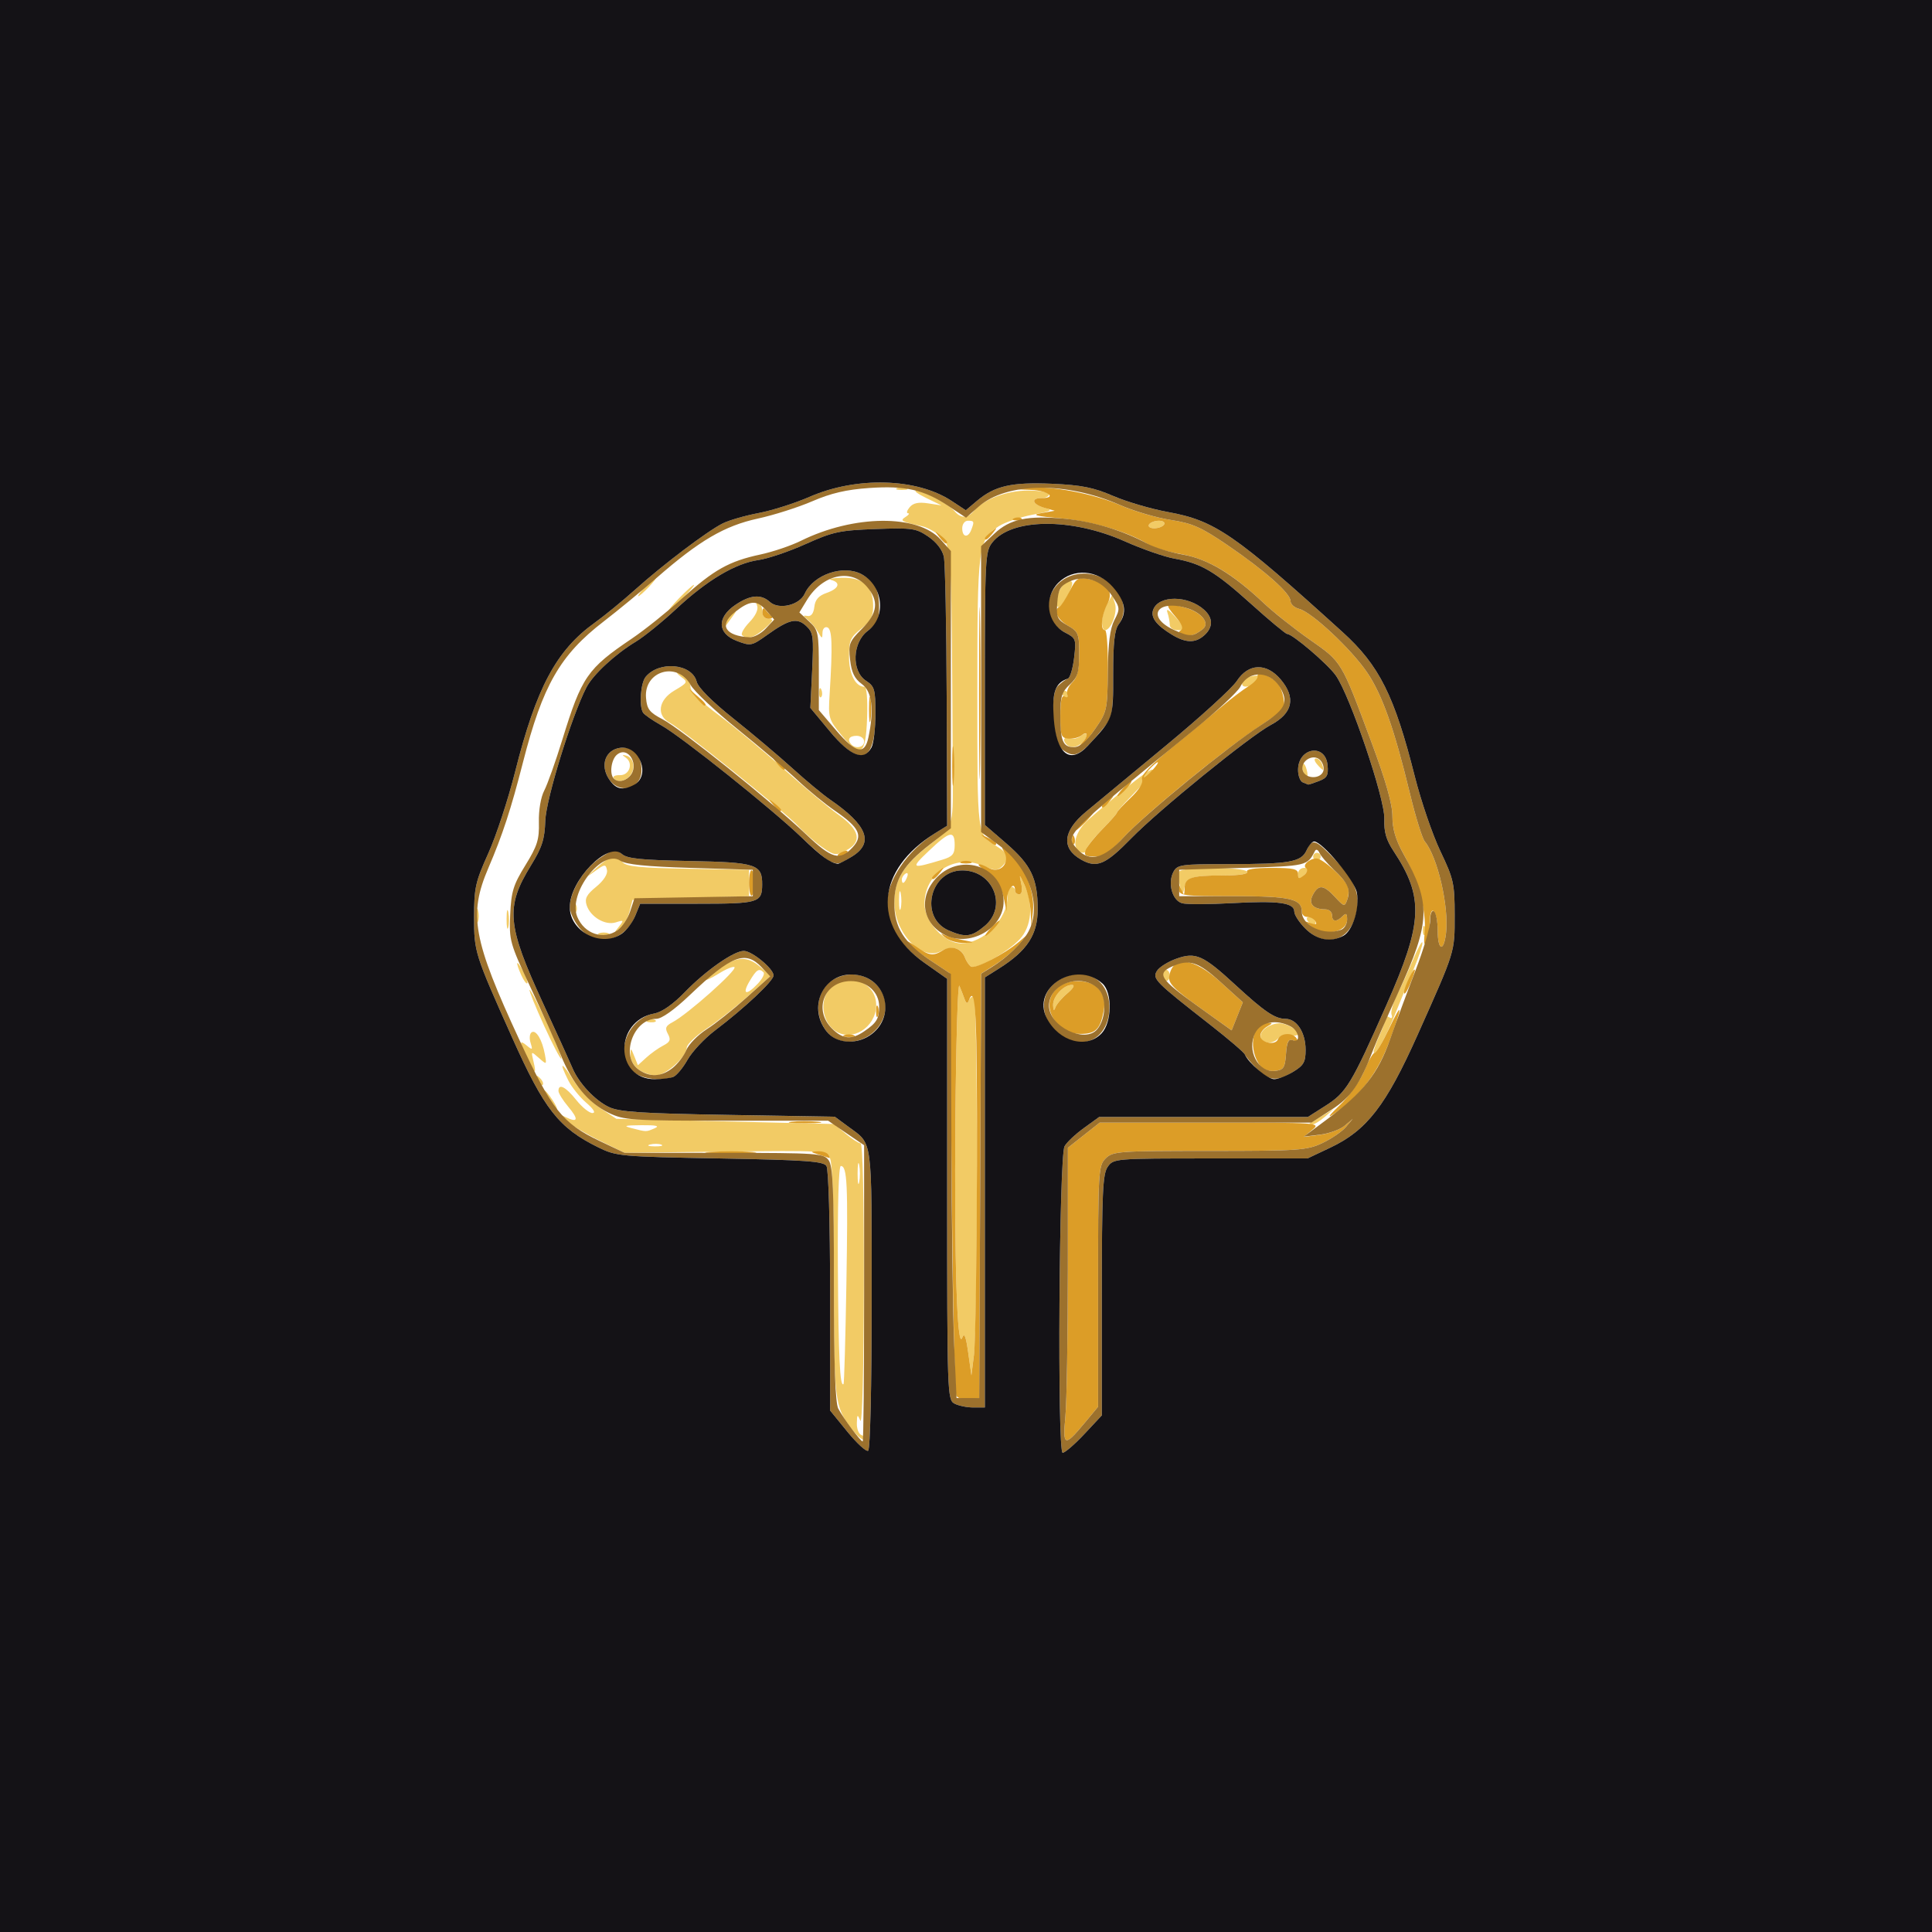 <?xml version="1.0" encoding="UTF-8" standalone="no"?>
<!-- Created with Inkscape (http://www.inkscape.org/) -->

<svg
   version="1.1"
   id="svg1"
   width="512"
   height="512"
   viewBox="0 0 512 512"
   xmlns="http://www.w3.org/2000/svg"
   xmlns:svg="http://www.w3.org/2000/svg">
  <defs
     id="defs1" />
  <g
     id="g1"
     transform="translate(-3.589,-9.588)">
    <g
       id="g2"
       transform="translate(3.589,9.588)">
      <path
         style="fill:#f2cb65"
         d="M 225.641,378.596 C 221.176,372.742 221,371.255 221,339.369 c 0,-19.755 -0.377,-31.205 -1.07,-32.5 -1.036,-1.935 -1.928,-1.99 -27.75,-1.684 L 165.5,305.5 159,302.32 c -3.575,-1.749 -7.625,-4.141 -9,-5.317 -2.427,-2.075 -2.432,-2.104 -0.164,-0.989 3.369,1.656 3.617,0.677 0.705,-2.783 -1.398,-1.661 -2.541,-3.517 -2.541,-4.126 0,-2.08 1.914,-1.107 4.707,2.394 1.536,1.925 3.468,3.488 4.293,3.473 0.943,-0.017 0.327,-1.038 -1.658,-2.75 -1.737,-1.498 -3.874,-4.163 -4.75,-5.923 -2.528,-5.082 -1.854,-5.104 1.354,-0.045 1.621,2.555 4.85,5.906 7.175,7.446 l 4.229,2.8 28.854,0.686 28.854,0.686 3.048,2.564 c 1.676,1.41 3.463,2.564 3.971,2.564 0.549,0 0.895,15.291 0.853,37.75 -0.041,22.003 -0.429,36.916 -0.93,35.75 -0.77,-1.792 -0.867,-1.722 -0.93,0.667 -0.039,1.467 0.492,2.868 1.18,3.113 0.688,0.246 0.975,0.745 0.639,1.111 -0.336,0.365 -1.798,-0.892 -3.249,-2.795 z M 224.302,340.3 C 224.752,313.799 224.525,309 222.824,309 c -0.571,0 -0.878,10.542 -0.778,26.75 0.147,23.915 0.539,31.999 1.504,31.034 0.17,-0.17 0.509,-12.088 0.753,-26.484 z m 3.403,-31.55 c -0.238,-1.238 -0.433,-0.225 -0.433,2.25 0,2.475 0.195,3.487 0.433,2.25 0.238,-1.238 0.238,-3.263 0,-4.5 z m -52.437,-5.406 c -0.677,-0.274 -2.027,-0.291 -3,-0.037 -0.973,0.254 -0.419,0.478 1.231,0.498 1.65,0.02 2.446,-0.187 1.769,-0.461 z M 173.5,299 c 1.425,-0.612 0.42,-0.846 -3.5,-0.811 -4.537,0.04 -4.975,0.182 -2.5,0.811 3.907,0.994 3.686,0.994 6,0 z m 83.09,59.5 c -0.611,-4.365 -1.043,-5.455 -1.584,-4 -1.374,3.692 -2.127,-20.4 -1.814,-58 0.17,-20.35 0.646,-36.212 1.058,-35.25 0.412,0.963 1.027,2.538 1.366,3.5 0.412,1.17 0.771,1.336 1.083,0.5 0.257,-0.688 0.879,-1.25 1.384,-1.25 1.061,0 1.091,86.52 0.033,95 l -0.686,5.5 z m 90.493,-60.803 c 0.229,-0.166 1.767,-1.093 3.417,-2.059 l 3,-1.757 -2.361,2.059 C 349.841,297.073 348.303,298 347.723,298 c -0.581,0 -0.868,-0.136 -0.639,-0.303 z M 146.278,292.75 c -1.499,-1.938 -2.442,-3.75 -1.952,-3.75 0.244,0 1.181,1.125 2.082,2.5 1.686,2.573 1.592,3.476 -0.13,1.25 z m -3.714,-6.457 c -0.543,-1.425 -0.428,-1.54 0.56,-0.56 0.683,0.678 0.991,1.485 0.683,1.793 -0.308,0.308 -0.867,-0.247 -1.243,-1.233 z m 26.658,-2.85 c -1.222,-0.856 -2.194,-2.544 -2.159,-3.75 0.061,-2.127 0.093,-2.12 1.024,0.209 l 0.961,2.402 2.226,-2.027 c 1.224,-1.115 3.244,-2.552 4.489,-3.194 1.839,-0.948 2.071,-1.526 1.237,-3.083 -0.833,-1.556 -0.6,-2.139 1.237,-3.105 3.984,-2.093 17.172,-13.82 16.404,-14.587 -0.295,-0.295 -2.135,0.452 -4.089,1.659 -4.71,2.911 -4.571,1.796 0.18,-1.431 4.625,-3.143 7.383,-3.201 10.839,-0.229 l 2.682,2.307 -5.877,5.251 c -3.232,2.888 -8.239,6.824 -11.127,8.746 -2.888,1.922 -5.25,4.181 -5.25,5.019 0,2.361 -5.573,7.37 -8.201,7.37 -1.295,0 -3.355,-0.701 -4.577,-1.557 z m 31.612,-22.767 c 1.201,-1.278 1.879,-2.628 1.508,-3 -1.182,-1.182 -1.868,-0.75 -3.683,2.324 -2.107,3.567 -0.894,3.944 2.176,0.676 z m -61.15,19.79 c -2.108,-4.421 -2.116,-5.069 -0.041,-3.346 1.457,1.209 1.566,1.119 0.959,-0.793 -0.377,-1.187 -0.239,-2.433 0.306,-2.77 1.17,-0.723 2.793,2.016 3.498,5.903 0.498,2.745 0.484,2.753 -1.602,0.905 -2.088,-1.85 -2.099,-1.843 -1.435,0.886 0.905,3.722 0.339,3.458 -1.684,-0.784 z m 4.5,-8.651 c -2.299,-5.034 -4.025,-9.308 -3.835,-9.499 0.19,-0.19 2.249,3.751 4.576,8.758 2.326,5.007 4.052,9.281 3.835,9.499 -0.217,0.217 -2.276,-3.724 -4.576,-8.758 z m 219.847,6.903 c -0.018,-0.43 0.713,-2.455 1.623,-4.5 0.91,-2.045 1.574,-4.089 1.475,-4.542 -0.099,-0.453 0.34,-0.503 0.975,-0.111 0.717,0.443 0.968,0.187 0.664,-0.676 -0.27,-0.764 0.419,-3.189 1.53,-5.389 1.112,-2.2 3.055,-6.475 4.319,-9.5 1.264,-3.025 2.317,-4.881 2.34,-4.125 0.023,0.756 -1.03,3.906 -2.341,7 -1.311,3.094 -3.594,8.623 -5.075,12.286 -2.528,6.256 -5.44,11.305 -5.511,9.557 z M 335.75,276.258 c -2.562,-0.592 -2.135,-3.126 0.75,-4.44 1.87,-0.852 3.13,-0.852 5,0 3.002,1.368 3.344,3.215 0.454,2.46 -1.159,-0.303 -2.567,0.098 -3.25,0.925 -0.662,0.803 -1.992,1.278 -2.954,1.055 z M 221.4,273.235 C 217.826,270.849 217.087,264.913 220,262 c 4.66,-4.66 12.421,-1.727 12.197,4.609 -0.204,5.748 -6.409,9.556 -10.797,6.626 z m -49.587,-2.918 c 0.722,-0.289 1.584,-0.253 1.917,0.079 0.332,0.332 -0.258,0.569 -1.312,0.525 -1.165,-0.048 -1.402,-0.285 -0.604,-0.604 z m 107.266,-3.912 c -0.087,-2.313 2.778,-5.408 5,-5.4 0.866,0.003 0.386,0.882 -1.229,2.25 -1.458,1.235 -2.885,2.92 -3.171,3.745 -0.351,1.012 -0.546,0.819 -0.6,-0.595 z m -140.917,-7.948 c -1.675,-3.677 -1.356,-4.462 0.456,-1.119 0.846,1.561 1.351,3.026 1.122,3.254 -0.229,0.229 -0.939,-0.732 -1.578,-2.135 z M 308,258.5 c 0,-0.825 0.45,-1.5 1,-1.5 0.55,0 1,0.675 1,1.5 0,0.825 -0.45,1.5 -1,1.5 -0.55,0 -1,-0.675 -1,-1.5 z m -50.677,-2.351 c -0.533,-0.357 -1.263,-1.447 -1.623,-2.422 -0.938,-2.541 -3.447,-3.2 -6.322,-1.662 -5.121,2.74 -12.381,-4.865 -12.374,-12.963 0.005,-5.741 2.282,-9.602 8.636,-14.643 7.099,-5.632 6.916,-5.15 6.854,-18.092 -0.295,-61.073 -0.304,-61.268 -2.907,-63.871 -1.328,-1.328 -3.69,-2.695 -5.25,-3.038 -5.551,-1.222 -5.954,-1.455 -4.308,-2.496 0.81,-0.512 1.079,-0.938 0.6,-0.946 -0.48,-0.008 -0.284,-0.725 0.436,-1.592 0.931,-1.121 2.337,-1.42 4.872,-1.033 l 3.564,0.543 -4,-1.941 c -2.2,-1.067 -3.42,-1.952 -2.71,-1.967 1.864,-0.038 8.619,3.556 10.149,5.401 1.661,2.001 3.461,2.001 5.121,0 2.575,-3.102 8.743,-5.427 14.399,-5.427 3.047,0 5.54,0.45 5.54,1 0,0.55 -0.9,1 -2,1 -2.931,0 -2.439,1.664 0.75,2.533 2.435,0.664 2.063,0.882 -3.25,1.905 -3.3,0.635 -7.299,2.014 -8.886,3.063 -5.41,3.576 -5.614,5.183 -5.614,44.276 0,38.375 -0.149,37.223 5.25,40.566 3.086,1.911 3.403,3.147 1.336,5.213 -1.218,1.218 -1.937,1.195 -5.202,-0.169 C 252.899,226.26 245,231.454 245,239.504 c 0,4.744 5.292,10.498 9.65,10.492 6.032,-0.008 12.35,-6.376 12.35,-12.447 0,-1.402 0.45,-2.55 1,-2.55 0.55,0 1,0.45 1,1 0,0.55 0.499,1 1.108,1 0.68,0 0.889,-1.063 0.541,-2.75 -0.567,-2.747 -0.566,-2.747 0.846,0.25 2.419,5.133 1.908,11.038 -1.246,14.399 -3.304,3.521 -11.573,8.158 -12.927,7.25 z m -18.615,-19.387 c -0.239,-1.244 -0.444,-0.462 -0.455,1.738 -0.011,2.2 0.185,3.218 0.435,2.262 0.25,-0.956 0.259,-2.756 0.02,-4 z m 1.674,-4.314 c 0.341,-0.89 0.174,-1.291 -0.393,-0.941 -0.544,0.336 -0.989,1.034 -0.989,1.552 0,1.438 0.717,1.121 1.382,-0.611 z m 9.368,-4.621 c 2.701,-0.817 3.25,-1.476 3.25,-3.905 0,-3.982 -1.313,-3.686 -6.808,1.535 -4.996,4.747 -4.781,4.89 3.558,2.37 z m 7.643,-87.409 C 258.251,138.183 258.183,138 256.5,138 c -0.833,0 -1.5,0.889 -1.5,2 0,2.384 1.536,2.653 2.393,0.418 z M 158.75,247.338 c 0.688,-0.277 1.812,-0.277 2.5,0 0.688,0.277 0.125,0.504 -1.25,0.504 -1.375,0 -1.938,-0.227 -1.25,-0.504 z m 218.329,-0.921 c 0.048,-1.165 0.285,-1.402 0.604,-0.604 0.289,0.722 0.253,1.584 -0.079,1.917 -0.332,0.332 -0.569,-0.258 -0.525,-1.312 z M 134.252,243.5 c 0.011,-2.2 0.216,-2.982 0.455,-1.738 0.239,1.244 0.23,3.044 -0.02,4 -0.25,0.956 -0.446,-0.062 -0.435,-2.262 z m 29.74,2.106 c 1.389,-1.763 1.333,-1.844 -0.799,-1.167 -2.8,0.889 -6.744,-1.449 -7.74,-4.587 -0.548,-1.728 -0.003,-2.77 2.533,-4.84 1.967,-1.605 3.092,-3.336 2.873,-4.42 -0.332,-1.648 -0.585,-1.618 -3.359,0.398 -2.398,1.742 -2.305,1.561 0.462,-0.905 3.872,-3.45 5.231,-3.761 7.018,-1.609 0.968,1.167 4.604,1.533 17.372,1.75 L 198.5,230.5 v 3.5 3.5 l -15.438,0.5 -15.438,0.5 -0.808,3.124 c -0.444,1.718 -1.597,3.743 -2.562,4.5 -1.62,1.271 -1.64,1.231 -0.262,-0.518 z M 126.195,242.5 c 0.02,-1.65 0.244,-2.204 0.498,-1.231 0.254,0.973 0.237,2.323 -0.037,3 C 126.382,244.946 126.175,244.15 126.195,242.5 Z M 346.5,244 c -0.34,-0.55 -0.168,-1 0.382,-1 0.55,0 1.278,0.45 1.618,1 0.34,0.55 0.168,1 -0.382,1 -0.55,0 -1.278,-0.45 -1.618,-1 z m -194.421,-3.583 c 0.048,-1.165 0.285,-1.402 0.604,-0.604 0.289,0.722 0.253,1.584 -0.079,1.917 -0.332,0.332 -0.569,-0.258 -0.525,-1.312 z m 160.595,-5.713 c -0.404,-1.538 -0.469,-3.225 -0.145,-3.75 0.786,-1.272 17.183,-1.23 17.972,0.046 0.39,0.631 -2.077,1.006 -6.691,1.015 -8.006,0.017 -9.374,0.494 -9.989,3.485 -0.345,1.678 -0.53,1.55 -1.146,-0.796 z M 344,231.5 c 0,-0.825 0.73,-1.5 1.622,-1.5 1.329,0 1.397,0.271 0.378,1.5 -0.685,0.825 -1.415,1.5 -1.622,1.5 C 344.17,233 344,232.325 344,231.5 Z m 4,-4.5 c 0,-0.55 0.45,-1 1,-1 0.55,0 1,0.45 1,1 0,0.55 -0.45,1 -1,1 -0.55,0 -1,-0.45 -1,-1 z m -130.097,-2.473 c -1.872,-1.301 -4.753,-3.832 -6.403,-5.623 -3.249,-3.528 -30.599,-25.538 -33.951,-27.322 -3.668,-1.952 -3.115,-6.051 1.156,-8.57 3.561,-2.101 3.651,-2.279 1.829,-3.611 C 179.48,178.63 179.064,178 179.609,178 c 1.579,0 3.391,2.241 3.391,4.193 0,1.068 2.968,3.988 7.34,7.221 4.037,2.986 11.8,9.415 17.25,14.288 5.45,4.873 12.047,10.385 14.66,12.248 5.68,4.052 6.311,7.191 1.903,9.47 -2.641,1.366 -3.092,1.301 -6.25,-0.894 z m 67.763,0.806 c -1.589,-1.589 -0.425,-5.164 2.583,-7.933 1.788,-1.646 6.85,-5.896 11.25,-9.445 8.144,-6.57 8.023,-4.818 -0.25,3.603 -1.788,1.819 -3.25,3.528 -3.25,3.796 0,0.268 -1.8,2.306 -4,4.528 -2.2,2.222 -4,4.508 -4,5.079 0,1.171 -1.324,1.382 -2.333,0.372 z M 162.609,206.176 c -0.28,-0.453 0.467,-0.791 1.66,-0.75 2.535,0.086 3.649,-3.181 1.58,-4.632 -1.084,-0.761 -1.055,-0.866 0.152,-0.537 1.959,0.534 2.488,3.45 0.96,5.291 -1.325,1.596 -3.554,1.918 -4.351,0.628 z m 182.736,-1.719 c -0.326,-0.849 -0.369,-1.767 -0.096,-2.04 0.273,-0.273 0.737,0.421 1.03,1.543 0.623,2.383 -0.069,2.751 -0.934,0.497 z M 349,202.5 c -0.718,-0.865 -0.815,-1.5 -0.229,-1.5 0.558,0 1.274,0.675 1.591,1.5 0.317,0.825 0.42,1.5 0.229,1.5 -0.19,0 -0.906,-0.675 -1.591,-1.5 z m -126.041,-7.722 c -3.359,-4.093 -3.493,-4.559 -3.102,-10.778 0.821,-13.028 0.674,-17.311 -0.608,-17.744 -0.694,-0.234 -1.264,0.394 -1.28,1.411 -0.028,1.685 -0.123,1.672 -1.177,-0.167 -0.631,-1.1 -1.855,-2.569 -2.72,-3.264 -1.337,-1.075 -1.348,-1.225 -0.073,-1 0.969,0.171 1.609,-0.681 1.809,-2.408 0.222,-1.923 1.134,-2.961 3.25,-3.698 3.29,-1.147 3.844,-2.747 1.191,-3.44 -0.963,-0.252 0.318,-0.51 2.845,-0.573 5.627,-0.142 8.305,2.277 8.305,7.502 0,2.77 -0.681,4.051 -3.2,6.023 -2.817,2.205 -3.2,3.086 -3.2,7.36 0,4.651 1.721,7.999 4.112,7.999 0.57,0 0.85,3.389 0.679,8.239 -0.351,9.963 -1.664,10.835 -6.831,4.539 z M 229,196.5 c 0,-0.833 -0.889,-1.5 -2,-1.5 -1.992,0 -2.601,1.066 -1.333,2.333 C 226.885,198.551 229,198.022 229,196.5 Z m 53.667,0.833 c -1.219,-1.219 -0.688,-2.279 0.846,-1.69 0.832,0.319 2.182,0.025 3,-0.654 1.769,-1.468 2.015,0.083 0.287,1.811 -1.328,1.328 -3.109,1.558 -4.133,0.533 z m -65.588,-13.917 c 0.048,-1.165 0.285,-1.402 0.604,-0.604 0.289,0.722 0.253,1.584 -0.079,1.917 -0.332,0.332 -0.569,-0.258 -0.525,-1.312 z M 281.5,184 c -0.34,-0.55 -0.141,-1 0.441,-1 0.582,0 1.059,0.45 1.059,1 0,0.55 -0.198,1 -0.441,1 -0.243,0 -0.719,-0.45 -1.059,-1 z m 47.745,-3.25 c 0.226,-0.688 1.48,-1.406 2.785,-1.596 2.073,-0.302 2.206,-0.143 1.049,1.25 -1.566,1.887 -4.427,2.145 -3.835,0.346 z M 196.653,168.319 c -0.374,-0.374 0.509,-1.923 1.963,-3.44 1.636,-1.707 2.408,-3.374 2.025,-4.371 -0.36,-0.937 -0.205,-1.356 0.37,-1.001 0.544,0.336 0.989,1.484 0.989,2.552 0,1.17 0.695,1.954 1.75,1.973 1.392,0.025 1.177,0.536 -1.056,2.5 -2.815,2.477 -4.773,3.056 -6.042,1.788 z M 292.035,164.75 c 0.019,-1.238 0.639,-3.34 1.378,-4.673 l 1.342,-2.423 0.727,2.292 c 0.733,2.311 -1.05,7.054 -2.652,7.054 -0.457,0 -0.815,-1.012 -0.796,-2.25 z M 310,165.582 c 0,-0.78 -0.279,-2.243 -0.621,-3.25 -0.403,-1.19 0.298,-0.814 2,1.074 C 314.525,166.893 314.543,167 312,167 c -1.1,0 -2,-0.638 -2,-1.418 z m -118,-0.293 c 0,-0.574 0.787,-1.662 1.75,-2.417 1.619,-1.27 1.64,-1.222 0.283,0.628 -0.807,1.1 -1.594,2.188 -1.75,2.417 C 192.127,166.146 192,165.863 192,165.289 Z M 180,158.5 c 1.866,-1.925 3.617,-3.5 3.892,-3.5 0.275,0 -1.027,1.575 -2.892,3.5 -1.866,1.925 -3.617,3.5 -3.892,3.5 -0.275,0 1.027,-1.575 2.892,-3.5 z m 100,0.934 C 280,157.044 281.91,154 283.409,154 c 1.063,0 1.004,0.713 -0.285,3.467 C 281.401,161.146 280,162.028 280,159.434 Z M 171,155.5 c 1.292,-1.375 2.574,-2.5 2.849,-2.5 0.275,0 -0.557,1.125 -1.849,2.5 -1.292,1.375 -2.574,2.5 -2.849,2.5 -0.275,0 0.557,-1.125 1.849,-2.5 z M 304.5,139 c 0.34,-0.55 1.518,-1 2.618,-1 1.1,0 1.722,0.45 1.382,1 -0.34,0.55 -1.518,1 -2.618,1 -1.1,0 -1.722,-0.45 -1.382,-1 z m -66.75,-9.662 c 0.688,-0.277 1.812,-0.277 2.5,0 0.688,0.277 0.125,0.504 -1.25,0.504 -1.375,0 -1.938,-0.227 -1.25,-0.504 z"
         id="path5" />
      <path
         style="fill:#dc9d27"
         d="m 282.336,375.386 c 0.358,-3.787 0.653,-21.36 0.657,-39.052 l 0.007,-32.166 4.219,-3.334 4.219,-3.334 h 29.328 c 28.929,0 29.297,0.026 27.031,1.895 l -2.297,1.895 4.328,-0.56 c 2.38,-0.308 5.305,-1.386 6.5,-2.395 L 358.5,296.5 l -1.846,2.185 c -1.015,1.202 -3.823,3.114 -6.239,4.25 C 346.335,304.853 344.204,305 320.511,305 c -24.178,0 -25.615,0.105 -27.511,2 -1.916,1.916 -2,3.333 -2,33.905 v 31.905 l -3.611,4.345 c -5.284,6.357 -5.804,6.175 -5.053,-1.77 z m -28.891,-5.475 c -0.409,-0.662 -0.966,-26.132 -1.236,-56.598 l -0.492,-55.394 -5.36,-3.558 c -2.948,-1.957 -5.665,-4.052 -6.039,-4.656 -0.373,-0.604 0.709,-0.11 2.406,1.098 3.521,2.507 4.564,2.659 7.157,1.039 2.242,-1.4 4.927,-0.531 5.819,1.885 0.36,0.975 1.09,2.065 1.623,2.422 1.084,0.727 8.841,-3.266 12.677,-6.525 l 2.5,-2.124 -2.5,2.87 c -1.375,1.578 -4.184,3.944 -6.242,5.257 l -3.742,2.388 -0.258,56.243 L 259.5,370.5 l -2.656,0.307 c -1.461,0.169 -2.991,-0.235 -3.4,-0.897 z M 258.901,308.75 c 0.089,-40.219 -0.331,-48.508 -2.201,-43.5 -0.312,0.836 -0.671,0.67 -1.083,-0.5 -0.339,-0.963 -0.954,-2.538 -1.366,-3.5 -0.412,-0.963 -0.889,14.9 -1.058,35.25 -0.313,37.6 0.44,61.692 1.814,58 0.541,-1.455 0.973,-0.365 1.584,4 l 0.84,6 0.686,-5.5 c 0.377,-3.025 0.731,-25.637 0.785,-50.25 z M 217,306 c -2.327,-0.745 -2.349,-0.808 -0.309,-0.9 1.205,-0.055 2.469,0.35 2.809,0.9 0.34,0.55 0.479,0.955 0.309,0.9 C 219.639,306.846 218.375,306.44 217,306 Z m -28.713,-0.74 c 3.183,-0.199 8.133,-0.197 11,0.004 2.867,0.201 0.263,0.364 -5.787,0.362 -6.05,-0.002 -8.396,-0.167 -5.213,-0.366 z m 21.441,-7.982 c 1.775,-0.221 4.925,-0.225 7,-0.008 2.075,0.216 0.622,0.397 -3.228,0.402 -3.85,0.004 -5.548,-0.173 -3.772,-0.394 z m 145.337,-4.407 c 2.51,-2.404 5.435,-6.508 6.5,-9.118 1.065,-2.61 2.292,-4.748 2.728,-4.75 0.436,-0.002 2.123,-2.816 3.749,-6.254 3.777,-7.983 3.773,-6.449 -0.01,3.676 -3.006,8.045 -7.731,14.152 -14.532,18.777 -1.951,1.327 -1.403,0.511 1.564,-2.331 z m -20.86,-10.125 c -3.535,-4.259 -2.525,-11.789 1.571,-11.716 1.616,0.029 1.615,0.094 -0.026,1.05 -0.963,0.561 -1.75,1.619 -1.75,2.353 0,1.903 3.993,2.749 4.668,0.989 0.659,-1.716 3.929,-1.884 4.937,-0.252 0.481,0.779 0.185,0.963 -0.886,0.552 -1.297,-0.498 -1.668,0.198 -1.914,3.58 -0.267,3.675 -0.627,4.235 -2.891,4.498 -1.422,0.165 -3.091,-0.309 -3.71,-1.054 z M 223.75,274.338 c 0.688,-0.277 1.812,-0.277 2.5,0 0.688,0.277 0.125,0.504 -1.25,0.504 -1.375,0 -1.938,-0.227 -1.25,-0.504 z m 56.705,-2.792 C 275.668,266.759 278.622,260 285.5,260 c 5.123,0 7.891,3.099 7.004,7.844 -0.924,4.945 -2.138,6.156 -6.172,6.156 -2.301,0 -4.228,-0.805 -5.878,-2.455 z m 2.395,-8.29 c 1.615,-1.368 2.095,-2.247 1.229,-2.25 -2.221,-0.008 -5.087,3.087 -5,5.4 0.053,1.414 0.248,1.607 0.6,0.595 0.286,-0.825 1.713,-2.51 3.171,-3.745 z m 35.101,3.763 c -6.89,-4.92 -8.385,-6.449 -8.097,-8.276 0.897,-5.693 6.367,-5.065 13.667,1.57 l 5.844,5.311 -1.482,3.715 -1.482,3.715 z M 232.158,268 c 0,-1.375 0.227,-1.938 0.504,-1.25 0.277,0.688 0.277,1.812 0,2.5 -0.277,0.688 -0.504,0.125 -0.504,-1.25 z m 139.917,-5 c -0.004,-1.441 2.817,-7.166 2.89,-5.865 0.019,0.349 -0.622,2.149 -1.425,4 -0.803,1.851 -1.463,2.69 -1.465,1.865 z m 5.478,-16 c 0.493,-5.532 -1.747,-13.787 -5.629,-20.735 -2.078,-3.719 -2.924,-6.599 -2.924,-9.946 0,-3.263 -1.722,-9.337 -5.604,-19.765 -8.002,-21.497 -7.727,-21.04 -16.301,-27.051 -4.177,-2.929 -9.693,-7.308 -12.257,-9.731 -8.315,-7.86 -14.786,-11.687 -21.862,-12.929 -3.562,-0.625 -7.42,-1.752 -8.572,-2.504 -4.976,-3.246 -14.781,-6.195 -23.104,-6.948 -6.963,-0.63 -8.069,-0.926 -5.3,-1.418 l 3.5,-0.622 -2.75,-0.784 C 273.559,133.657 273.075,132 276,132 c 4.279,0 1.73,-2.01 -2.75,-2.168 -4.471,-0.158 -4.525,-0.191 -0.922,-0.565 6.024,-0.625 17.569,1.555 24.672,4.658 3.575,1.562 9.54,3.302 13.256,3.869 5.697,0.868 8.048,1.909 15,6.644 9.951,6.777 16.744,12.797 16.744,14.841 0,0.828 1.032,1.765 2.293,2.081 3.3,0.828 13.752,10.599 17.993,16.821 3.993,5.857 7.238,15.029 11.355,32.097 1.489,6.173 3.266,11.898 3.949,12.723 3.388,4.094 6.44,17.298 5.62,24.319 -0.602,5.155 -2.211,4.602 -2.211,-0.76 0,-5.156 -1.963,-7.402 -2.07,-2.368 -0.039,1.82 -0.455,4.209 -0.924,5.309 -0.586,1.372 -0.728,0.587 -0.453,-2.5 z M 308.5,139 c 0.34,-0.55 -0.282,-1 -1.382,-1 -1.1,0 -2.278,0.45 -2.618,1 -0.34,0.55 0.282,1 1.382,1 1.1,0 2.278,-0.45 2.618,-1 z m -58.059,109.426 c -1.068,-0.866 -1.281,-1.229 -0.475,-0.807 0.806,0.422 3.056,1.078 5,1.459 3.515,0.689 3.518,0.693 0.475,0.807 -1.682,0.063 -3.932,-0.593 -5,-1.459 z M 262.5,246 c 0.995,-1.1 2.035,-2 2.31,-2 0.275,0 -0.314,0.9 -1.31,2 -0.995,1.1 -2.035,2 -2.31,2 -0.275,0 0.314,-0.9 1.31,-2 z m 84.941,-0.502 c -1.882,-1.457 -1.883,-1.482 -0.027,-0.83 1.323,0.465 1.691,0.311 1.191,-0.498 C 348.207,243.526 347.234,243 346.441,243 345.648,243 345,242.38 345,241.622 345,238.198 341.972,237.5 327.114,237.5 c -13.821,0 -14.588,-0.103 -14.836,-2 l -0.261,-2 0.921,2 c 0.899,1.951 0.923,1.948 0.992,-0.143 C 314.021,232.559 315.721,232 324.141,232 c 4.397,0 6.749,-0.37 6.359,-1 -0.39,-0.631 1.99,-1 6.441,-1 5.845,0 7.059,0.279 7.059,1.622 0,1.351 0.259,1.407 1.547,0.338 0.851,-0.706 1.126,-1.549 0.611,-1.872 -1.164,-0.731 0.802,-2.588 2.739,-2.588 1.645,0 7.552,5.335 8.305,7.5 0.287,0.825 0.205,2.388 -0.181,3.473 -0.667,1.872 -0.832,1.833 -3.226,-0.75 -3.038,-3.278 -4.355,-3.412 -5.862,-0.596 -1.256,2.346 0.019,3.829 3.318,3.858 0.963,0.008 1.75,0.69 1.75,1.515 0,1.808 1.167,1.933 2.8,0.3 0.933,-0.933 1.2,-0.735 1.2,0.893 0,3.439 -5.987,4.57 -9.559,1.805 z M 273.123,241.5 c -0.117,-2.2 -0.849,-5.35 -1.627,-7 -1.412,-2.997 -1.413,-2.997 -0.846,-0.25 0.348,1.687 0.139,2.75 -0.541,2.75 C 269.499,237 269,236.55 269,236 c 0,-2.695 -2.018,-0.565 -2.132,2.25 l -0.132,3.25 -0.618,-3 c -0.79,-3.833 -2.01,-5.705 -5.091,-7.81 -2.729,-1.865 -2.022,-2.292 1.062,-0.642 3.011,1.611 5.756,-1.44 3.961,-4.402 -0.954,-1.575 -0.474,-1.369 1.807,0.774 3.921,3.685 6.403,10.081 5.881,15.159 L 273.336,245.5 Z M 198.5,234 c 0,-2.095 0.338,-3.6 0.75,-3.345 0.412,0.255 0.75,1.76 0.75,3.345 0,1.585 -0.338,3.091 -0.75,3.345 -0.412,0.255 -0.75,-1.251 -0.75,-3.345 z m 48.5,-1.378 c 0,-0.208 0.787,-0.995 1.75,-1.75 1.586,-1.244 1.621,-1.208 0.378,0.378 C 247.821,232.916 247,233.445 247,232.622 Z m 7.75,-4.285 c 0.688,-0.277 1.812,-0.277 2.5,0 0.688,0.277 0.125,0.504 -1.25,0.504 -1.375,0 -1.938,-0.227 -1.25,-0.504 z M 222,226.607 c 0,-0.216 0.698,-0.661 1.552,-0.989 0.89,-0.341 1.291,-0.174 0.941,0.393 C 223.906,226.962 222,227.417 222,226.607 Z m 65.731,-1.347 c 0.367,-0.957 2.378,-3.468 4.469,-5.579 2.09,-2.111 3.801,-4.059 3.801,-4.327 0,-0.268 1.627,-2.022 3.616,-3.898 2.222,-2.096 3.394,-3.987 3.041,-4.907 -0.392,-1.021 2.198,-3.757 8.134,-8.598 4.79,-3.905 10.673,-8.754 13.074,-10.776 2.401,-2.021 5.551,-4.409 7,-5.305 1.449,-0.896 2.538,-2.088 2.419,-2.647 -0.33,-1.555 3.37,-0.262 5.276,1.844 1.478,1.634 2.361,6.527 1.315,7.291 -0.206,0.151 -3.3,2.235 -6.875,4.632 -9.607,6.441 -29.811,23.02 -35.207,28.89 -3.663,3.985 -5.374,5.121 -7.719,5.121 -2.451,0 -2.887,-0.324 -2.344,-1.74 z M 305.5,204 c 0.995,-1.1 1.585,-2 1.31,-2 -0.275,0 -1.314,0.9 -2.31,2 -0.995,1.1 -1.585,2 -1.31,2 0.275,0 1.314,-0.9 2.31,-2 z m -44.059,18.445 c -1.864,-1.493 -1.852,-1.512 0.309,-0.465 1.238,0.6 2.25,1.3 2.25,1.555 0,0.765 -0.519,0.544 -2.559,-1.09 z m 22.638,-0.028 c 0.048,-1.165 0.285,-1.402 0.604,-0.604 0.289,0.722 0.253,1.584 -0.079,1.917 -0.332,0.332 -0.569,-0.258 -0.525,-1.312 z M 259.453,183.5 c 3.1e-4,-20.35 0.134,-28.533 0.296,-18.185 0.163,10.348 0.162,26.998 -5.6e-4,37 -0.163,10.002 -0.296,1.535 -0.296,-18.815 z M 287,217.5 c 1.292,-1.375 2.574,-2.5 2.849,-2.5 0.275,0 -0.557,1.125 -1.849,2.5 -1.292,1.375 -2.574,2.5 -2.849,2.5 -0.275,0 0.557,-1.125 1.849,-2.5 z m -82.128,-4.25 c -1.244,-1.586 -1.208,-1.621 0.378,-0.378 0.963,0.755 1.75,1.542 1.75,1.75 0,0.823 -0.821,0.293 -2.128,-1.372 z M 292,213.622 c 0,-0.208 0.787,-0.995 1.75,-1.75 1.586,-1.244 1.621,-1.208 0.378,0.378 C 292.821,213.916 292,214.445 292,213.622 Z M 252.349,203 c 0,-4.675 0.172,-6.588 0.383,-4.25 0.211,2.337 0.211,6.162 0,8.5 -0.211,2.337 -0.383,0.425 -0.383,-4.25 z M 297.5,209 c 0.995,-1.1 2.035,-2 2.31,-2 0.275,0 -0.314,0.9 -1.31,2 -0.995,1.1 -2.035,2 -2.31,2 -0.275,0 0.314,-0.9 1.31,-2 z m -91.628,-6.75 c -1.244,-1.586 -1.208,-1.621 0.378,-0.378 0.963,0.755 1.75,1.542 1.75,1.75 0,0.823 -0.821,0.293 -2.128,-1.372 z M 286.8,196.8 c 1.619,-1.619 1.536,-3.324 -0.096,-1.969 -0.713,0.592 -2.288,1.001 -3.5,0.91 -2.002,-0.151 -2.204,-0.703 -2.204,-6.012 0,-4.09 0.339,-5.637 1.13,-5.148 0.673,0.416 0.951,0.162 0.688,-0.628 -0.243,-0.73 0.373,-2.142 1.37,-3.139 1.332,-1.332 1.811,-3.338 1.806,-7.562 -0.006,-5.337 -0.221,-5.872 -3,-7.453 -2.788,-1.586 -3.968,-4.197 -2.244,-4.963 0.412,-0.183 1.629,-2.059 2.703,-4.168 1.759,-3.454 2.249,-3.775 4.934,-3.238 5.101,1.02 6.82,3.271 5.076,6.644 -1.609,3.112 -1.947,6.928 -0.613,6.928 0.468,0 0.798,4.838 0.735,10.75 -0.112,10.458 -0.205,10.879 -3.421,15.5 -1.818,2.612 -3.589,4.75 -3.935,4.75 -0.346,0 -0.089,-0.54 0.571,-1.2 z M 230.3,188 c 0,-3.025 0.187,-4.263 0.417,-2.75 0.229,1.512 0.229,3.987 0,5.5 -0.229,1.512 -0.417,0.275 -0.417,-2.75 z m -45.895,-3.25 -1.905,-2.25 2.25,1.905 c 2.114,1.79 2.705,2.595 1.905,2.595 -0.19,0 -1.202,-1.012 -2.25,-2.25 z m 129.2,-16.527 c -1.253,-0.281 -1.5,-0.669 -0.73,-1.145 0.811,-0.501 0.411,-1.597 -1.315,-3.606 -3.078,-3.582 -2.799,-3.882 2.322,-2.503 4.445,1.197 6.933,4.159 4.847,5.771 -2.091,1.615 -3.159,1.924 -5.124,1.484 z M 202.015,162.25 c 0.009,-0.999 0.336,-1.321 0.762,-0.75 0.41,0.55 1.154,1.337 1.651,1.75 0.498,0.412 0.155,0.75 -0.762,0.75 -0.926,0 -1.66,-0.777 -1.651,-1.75 z m 46.857,-20 c -1.244,-1.586 -1.208,-1.621 0.378,-0.378 1.666,1.306 2.195,2.128 1.372,2.128 -0.208,0 -0.995,-0.787 -1.75,-1.75 z M 261,142.622 c 0,-0.208 0.787,-0.995 1.75,-1.75 1.586,-1.244 1.621,-1.208 0.378,0.378 C 261.821,142.916 261,143.445 261,142.622 Z m 7.812,-5.306 c 0.722,-0.289 1.584,-0.253 1.917,0.079 0.332,0.332 -0.258,0.569 -1.312,0.525 -1.165,-0.048 -1.402,-0.285 -0.604,-0.604 z"
         id="path4" />
      <path
         style="fill:#9c712d"
         d="M 224.569,379.425 220,373.817 219.985,342.158 c -0.009,-18.158 -0.419,-32.298 -0.962,-33.158 -0.79,-1.253 -5.445,-1.582 -28.235,-2 -26.396,-0.484 -27.45,-0.58 -32.245,-2.939 C 148.088,298.916 144.233,294.003 135.738,275 c -9.987,-22.34 -10.096,-22.688 -10.1,-32 -0.003,-7.689 0.356,-9.298 3.765,-16.858 2.073,-4.597 5.263,-14.288 7.088,-21.537 5.633,-22.366 10.91,-32.246 21.151,-39.601 2.576,-1.85 7.423,-5.821 10.771,-8.824 7.375,-6.615 18.983,-15.394 23.1,-17.469 1.657,-0.835 5.932,-2.071 9.5,-2.746 3.568,-0.675 9.637,-2.603 13.487,-4.286 12.522,-5.472 28.485,-5.011 37.721,1.089 l 3.721,2.457 3.004,-2.528 c 4.699,-3.954 9.199,-4.971 19.909,-4.497 7.724,0.341 10.94,0.984 16.145,3.228 3.575,1.541 10.1,3.457 14.5,4.257 12.481,2.271 17.649,5.823 46.286,31.813 9.763,8.86 13.737,16.808 19.173,38.339 1.646,6.518 4.69,15.408 6.766,19.756 3.501,7.332 3.774,8.558 3.774,16.905 0,10.002 0.238,9.233 -9.822,31.752 -8.364,18.723 -13.465,25.313 -23.132,29.886 l -6.046,2.86 -25.693,7.9e-4 c -25.417,7.8e-4 -25.71,0.025 -27.25,2.223 -1.33,1.899 -1.557,6.861 -1.557,34.043 v 31.82 l -4.637,4.957 c -2.55,2.726 -5.138,4.957 -5.75,4.958 -1.446,7.5e-4 -0.96,-78.484 0.503,-81.217 0.543,-1.016 2.832,-3.182 5.086,-4.815 L 291.3,296 h 27.654 27.654 l 4.539,-2.879 c 5.675,-3.599 6.91,-5.631 16.264,-26.763 9.699,-21.911 10.007,-28.532 1.898,-40.815 -1.971,-2.985 -2.572,-5.089 -2.449,-8.565 0.187,-5.288 -9.098,-32.694 -12.873,-37.996 C 351.806,175.918 342.515,168 341.102,168 c -0.395,0 -4.692,-3.578 -9.547,-7.951 -9.597,-8.644 -13.152,-10.743 -20.346,-12.015 -2.589,-0.458 -8.504,-2.52 -13.143,-4.582 -14.171,-6.299 -30.006,-6.155 -35.098,0.319 C 261.094,146.151 261,147.992 261,182.444 v 36.174 l 5.617,4.85 c 6.639,5.732 8.383,9.365 8.383,17.465 0,6.752 -2.76,10.997 -10.208,15.698 L 261,259.025 V 316.013 373 h -3.066 c -1.686,0 -3.936,-0.466 -5,-1.035 C 251.057,370.96 251,369.274 251,315.162 v -55.768 l -6.094,-4.298 c -6.392,-4.508 -9.841,-9.873 -9.884,-15.378 -0.049,-6.249 5.394,-14.317 12.728,-18.865 l 3.25,-2.016 -0.118,-34.168 c -0.065,-18.793 -0.404,-35.502 -0.753,-37.131 -0.394,-1.836 -1.964,-3.865 -4.132,-5.338 -3.243,-2.204 -4.257,-2.349 -13.997,-1.997 -9.475,0.342 -11.281,0.731 -18.5,3.981 -4.4,1.981 -10.027,3.886 -12.505,4.234 -6.072,0.852 -13.622,5.337 -21.752,12.923 -3.709,3.46 -8.543,7.379 -10.743,8.709 -5.493,3.32 -11.336,8.735 -13.094,12.134 -3.891,7.525 -10.703,29.602 -10.897,35.318 -0.167,4.934 -0.844,7.042 -3.813,11.869 -6.78,11.025 -6.37,15.721 3.187,36.454 3.721,8.072 7.239,15.814 7.818,17.204 1.657,3.977 5.965,8.587 9.667,10.343 2.781,1.32 8.47,1.696 31.63,2.091 l 28.239,0.482 3.631,2.677 c 6.473,4.773 6.131,2.235 6.131,45.511 0,23.472 -0.381,39.986 -0.931,40.326 -0.512,0.317 -2.987,-1.948 -5.5,-5.033 z m 4.43,-36.675 -0.002,-39.25 -4.769,-3.25 -4.769,-3.25 h -26.914 c -25.255,0 -27.18,-0.129 -31.231,-2.09 -5.448,-2.638 -9.571,-7.613 -12.721,-15.352 C 147.237,276.226 143.6,268.1 140.511,261.5 c -5.395,-11.526 -5.604,-12.28 -5.302,-19.094 0.272,-6.142 0.812,-7.9 4.025,-13.105 3.168,-5.133 3.691,-6.8 3.575,-11.406 -0.08,-3.186 0.503,-6.623 1.423,-8.395 0.857,-1.65 3.015,-7.725 4.796,-13.5 5.141,-16.669 6.601,-18.788 18.472,-26.804 3.3,-2.228 9.273,-7.005 13.274,-10.616 8.429,-7.607 12.431,-9.852 20.726,-11.629 3.3,-0.707 8.13,-2.339 10.733,-3.627 13.995,-6.922 30.989,-7.088 37.017,-0.362 l 2.75,3.069 -0.004,36.734 -0.004,36.734 -5.518,4.262 c -7.109,5.49 -9.466,9.378 -9.471,15.62 -0.005,6.383 2.587,10.488 9.533,15.098 l 5.464,3.627 0.122,42.197 c 0.067,23.208 0.405,48.497 0.75,56.197 l 0.628,14 h 3 3 l 0.258,-56.232 0.258,-56.232 2.742,-1.7 c 4.208,-2.609 8.271,-6.55 9.831,-9.536 3.574,-6.842 0.097,-16.953 -7.839,-22.798 L 260,220.504 v -37.884 -37.884 l 3.473,-3.276 c 4.173,-3.935 8.815,-4.917 18.827,-3.98 7.273,0.681 15.282,3.103 21.7,6.562 1.925,1.038 6.2,2.357 9.5,2.932 6.565,1.143 13.253,5.154 21.339,12.798 2.564,2.424 8.079,6.803 12.257,9.731 8.574,6.011 8.298,5.554 16.301,27.051 3.882,10.428 5.604,16.502 5.604,19.765 0,3.342 0.848,6.232 2.917,9.946 7.372,13.229 7.203,18.017 -1.293,36.614 -2.92,6.391 -5.906,13.196 -6.636,15.121 -3.516,9.271 -5.93,12.754 -11.166,16.112 L 347.54,297.5 h -28.052 -28.052 l -4.218,3.334 -4.218,3.334 -0.007,32.166 c -0.004,17.691 -0.3,35.265 -0.657,39.052 -0.75,7.945 -0.23,8.127 5.053,1.77 L 291,372.811 v -31.905 c 0,-30.572 0.084,-31.989 2,-33.905 1.895,-1.895 3.333,-2 27.511,-2 23.693,0 25.824,-0.147 29.904,-2.065 2.416,-1.136 5.224,-3.048 6.239,-4.25 L 358.5,296.5 l -2.172,1.835 c -1.195,1.009 -4.12,2.073 -6.5,2.364 l -4.328,0.529 6,-4.459 c 9.724,-7.226 13.721,-12.269 16.857,-21.269 1.533,-4.4 4.555,-12.579 6.715,-18.175 2.16,-5.596 3.928,-11.585 3.928,-13.309 0,-1.835 0.415,-2.878 1,-2.516 0.55,0.34 1,2.616 1,5.059 0,5.362 1.609,5.916 2.211,0.76 0.82,-7.022 -2.232,-20.226 -5.62,-24.319 -0.683,-0.825 -2.46,-6.55 -3.949,-12.723 -4.117,-17.068 -7.362,-26.239 -11.355,-32.097 -4.242,-6.223 -14.693,-15.993 -17.993,-16.821 C 343.032,161.042 342,160.106 342,159.277 c 0,-2.043 -6.793,-8.064 -16.744,-14.841 -6.952,-4.734 -9.303,-5.776 -15,-6.644 -3.716,-0.566 -9.777,-2.354 -13.469,-3.973 -14.231,-6.24 -30.042,-6.048 -37.447,0.454 l -3.328,2.922 -4.697,-3.111 c -6.534,-4.328 -11.375,-5.423 -21.031,-4.755 -5.951,0.411 -10.086,1.377 -15,3.501 -3.731,1.614 -10.238,3.685 -14.459,4.602 -8.816,1.917 -15.461,5.807 -26.756,15.662 -4.037,3.522 -10.368,8.735 -14.068,11.584 -11.582,8.917 -16.184,16.942 -21.4,37.32 -3.197,12.487 -5.406,19.237 -9.165,28 -5.32,12.404 -4.138,18.944 8.266,45.706 8.545,18.437 11.397,22.022 21.229,26.681 L 165.5,305.5 l 26.344,0.018 c 24.826,0.017 26.425,0.129 27.75,1.941 1.136,1.554 1.406,7.849 1.406,32.798 0,21.433 0.353,31.543 1.156,33.059 1.358,2.566 5.911,8.684 6.463,8.684 0.21,0 0.38,-17.663 0.379,-39.25 z m 21.112,-95.146 c -5.9,-3.27 -6.683,-10.232 -1.71,-15.204 6.577,-6.577 17.483,-2.573 17.568,6.45 0.069,7.307 -9.219,12.434 -15.858,8.754 z m 10.864,-2.236 c 6.097,-5.131 2.228,-14.701 -5.944,-14.701 -8.621,0 -11.485,12.487 -3.646,15.899 4.492,1.955 6.079,1.757 9.59,-1.197 z m -93.091,38.739 c -5.278,-4.274 -1.779,-14.153 5.495,-15.518 2.068,-0.388 4.972,-2.421 8.165,-5.718 C 187.06,257.177 194.477,252 197.119,252 c 2.157,0 7.881,4.719 7.881,6.496 0,1.445 -7.622,8.609 -15.547,14.614 -2.776,2.103 -6.041,5.592 -7.255,7.752 -1.214,2.16 -2.917,4.2 -3.784,4.533 -3.116,1.196 -8.236,0.57 -10.53,-1.288 z m 10.346,-1.073 c 1.375,-1.081 3.02,-3.223 3.656,-4.758 0.636,-1.536 3.06,-4.012 5.385,-5.502 2.326,-1.49 7.066,-5.257 10.533,-8.37 l 6.304,-5.66 -2.228,-2.372 c -4.336,-4.615 -8.005,-3.209 -19.032,7.293 C 178.66,267.652 175.348,270 173.912,270 c -6.094,0 -9.587,10.013 -4.689,13.443 2.993,2.096 5.996,1.96 9.007,-0.409 z m 154.857,0.206 c -1.518,-1.518 -2.946,-3.219 -3.173,-3.78 -0.227,-0.561 -4.427,-4.157 -9.333,-7.99 -14.498,-11.329 -15.245,-12.084 -13.987,-14.163 0.601,-0.994 2.938,-2.459 5.193,-3.257 5.107,-1.806 7.02,-0.949 15.669,7.018 7.66,7.056 10.435,8.932 13.211,8.932 2.992,0 5.334,3.616 5.334,8.237 0,3.205 -0.503,4.099 -3.25,5.774 -4.37,2.664 -6.39,2.503 -9.663,-0.771 z m 7.718,-3.938 c 0.231,-3.176 0.657,-4.063 1.75,-3.643 2.207,0.847 1.767,-2.417 -0.489,-3.624 -3.766,-2.015 -7.898,-1.263 -9.42,1.715 -2.338,4.576 0.803,10.57 5.268,10.051 2.264,-0.263 2.624,-0.823 2.891,-4.498 z m -17.285,-18.991 c -6.046,-5.494 -8.383,-6.242 -12.973,-4.151 -4.067,1.853 -3.11,3.338 6.652,10.321 l 9.199,6.58 1.484,-3.72 1.484,-3.72 z m -104.448,13.054 c -3.705,-4.71 -2.652,-11.497 2.17,-13.991 7.575,-3.917 15.9,3.039 12.747,10.65 -2.585,6.241 -11.13,8.154 -14.917,3.34 z m 9.955,-0.057 c 3.309,-2.264 3.939,-3.309 3.957,-6.558 0.021,-3.835 -3.211,-6.75 -7.485,-6.75 -7.004,0 -10.04,7.551 -5.045,12.545 2.885,2.885 5.174,3.088 8.573,0.763 z m 52.189,1.131 c -6.126,-4.291 -6.095,-11.9 0.063,-15.084 6.51,-3.367 12.721,0.349 12.721,7.611 0,7.891 -6.642,11.774 -12.783,7.473 z m 9.571,-1.689 c 2.34,-2.832 2.502,-8.46 0.306,-10.656 C 286.668,257.668 278,260.616 278,266.545 c 0,5.469 9.562,10.108 12.788,6.205 z M 153.589,245.923 C 152.165,244.231 151,241.738 151,240.383 c 0,-4.074 3.788,-10.215 8.034,-13.025 3.658,-2.421 4.141,-2.511 5.73,-1.073 1.394,1.261 4.955,1.634 18.069,1.892 17.595,0.347 19.192,0.869 19.152,6.263 -0.036,4.787 -0.957,5.059 -17.128,5.059 h -15.203 l -1.298,3.173 c -2.813,6.876 -10.324,8.529 -14.766,3.25 z m 10.112,0.574 c 1.18,-0.827 2.662,-3.065 3.292,-4.975 l 1.146,-3.472 15.681,-0.275 L 199.5,237.5 V 234 230.5 L 183,230 c -11.829,-0.358 -17.1,-0.899 -18.621,-1.91 -4.835,-3.214 -13.954,8.693 -11.393,14.876 1.887,4.557 6.895,6.207 10.715,3.531 z m 182.222,-0.42 C 344.315,244.469 343,242.453 343,241.596 c 0,-2.368 -4.192,-2.946 -16.393,-2.259 -6.109,0.344 -12.094,0.363 -13.3,0.043 -2.635,-0.701 -3.937,-5.333 -2.339,-8.321 1.028,-1.92 1.999,-2.059 14.442,-2.059 16.317,0 19.425,-0.543 20.837,-3.642 1.511,-3.316 2.349,-3.024 7.841,2.734 5.444,5.708 6.761,9.808 4.931,15.351 -2.069,6.269 -8.223,7.507 -13.096,2.634 z m 9.495,0.316 c 0.87,-0.334 1.582,-1.549 1.582,-2.7 0,-1.628 -0.267,-1.826 -1.2,-0.893 -1.633,1.633 -2.8,1.508 -2.8,-0.3 0,-0.825 -0.787,-1.507 -1.75,-1.515 -3.299,-0.029 -4.574,-1.511 -3.318,-3.858 1.507,-2.816 2.824,-2.683 5.862,0.596 2.394,2.583 2.559,2.622 3.226,0.75 0.967,-2.715 0.192,-4.471 -3.52,-7.973 -1.749,-1.65 -3.477,-3.675 -3.84,-4.5 -0.366,-0.831 -0.89,-1.054 -1.176,-0.5 -2.056,3.982 -2.093,3.991 -19.195,4.5 L 312.5,230.5 v 3.5 3.5 h 14.594 c 14.878,0 17.906,0.697 17.906,4.122 0,3.711 6.009,6.463 10.418,4.771 z M 220,228.305 c -0.825,-0.296 -4.2,-3.135 -7.5,-6.31 -7.874,-7.576 -31.846,-26.74 -37.241,-29.772 -2.332,-1.311 -4.515,-2.827 -4.85,-3.369 -1.092,-1.767 -0.642,-7.868 0.699,-9.485 3.609,-4.349 12.314,-3.516 13.521,1.293 0.391,1.558 4.081,5.258 9.75,9.777 5.016,3.999 12.045,9.925 15.62,13.17 3.575,3.245 8.075,6.983 10,8.306 9.908,6.812 11.685,11.477 5.75,15.096 -3.468,2.114 -3.463,2.113 -5.75,1.294 z m 5.911,-3.71 c 2.903,-3.09 1.845,-5.296 -4.676,-9.759 -2.604,-1.782 -7.042,-5.412 -9.862,-8.067 -2.82,-2.655 -9.986,-8.751 -15.924,-13.548 C 189.51,188.424 183.909,183.15 183.002,181.5 c -3.476,-6.321 -12.404,-3.718 -11.8,3.441 0.254,3.011 0.916,3.865 4.414,5.691 4.764,2.487 29.008,21.931 38.048,30.515 6.788,6.446 8.878,7.034 12.248,3.447 z m 60.589,3.211 c -5.306,-3.009 -4.856,-7.556 1.25,-12.645 2.612,-2.177 12.175,-10.094 21.25,-17.592 9.075,-7.498 17.519,-15.194 18.765,-17.101 3.084,-4.722 7.867,-4.883 11.647,-0.391 4.075,4.843 3.187,8.927 -2.614,12.032 -5.612,3.003 -29.675,22.546 -36.985,30.037 -6.869,7.039 -9.16,8.013 -13.312,5.659 z m 11.293,-5.933 c 5.436,-5.923 27.868,-24.248 36.326,-29.676 6.237,-4.003 7.276,-5.77 5.495,-9.342 -2.529,-5.072 -8.587,-5.548 -10.925,-0.858 -0.661,1.327 -6.2,6.483 -12.308,11.458 -34.85,28.386 -34.275,27.796 -30.816,31.617 3.16,3.492 7.011,2.485 12.228,-3.2 z M 161.357,206.423 c -2.418,-3.691 -0.869,-7.802 3.112,-8.258 3.456,-0.396 5.531,1.852 5.531,5.992 0,4.968 -5.865,6.506 -8.643,2.267 z M 166.8,205.8 c 2.848,-2.848 -0.264,-8.319 -3.3,-5.8 -1.53,1.27 -2.038,5.129 -0.833,6.333 1.024,1.024 2.806,0.794 4.133,-0.533 z m 178.45,1.538 c -0.688,-0.277 -1.25,-1.762 -1.25,-3.299 0,-5.943 7.249,-7.139 7.813,-1.288 0.263,2.728 -0.109,3.411 -2.315,4.25 -1.446,0.55 -2.712,0.964 -2.813,0.92 -0.102,-0.043 -0.747,-0.306 -1.435,-0.583 z m 5.418,-2.915 c 0.333,-0.868 -0.039,-2.222 -0.827,-3.01 -1.901,-1.901 -5.498,0.433 -4.535,2.943 0.804,2.096 4.565,2.143 5.362,0.067 z m -130.756,-10.623 -5.16,-6.201 0.477,-9.897 c 0.435,-9.028 0.297,-10.065 -1.571,-11.805 -2.451,-2.284 -4.497,-1.813 -10.377,2.386 -4.083,2.916 -4.341,2.967 -8,1.574 -5.201,-1.979 -5.37,-6.205 -0.383,-9.566 3.947,-2.66 6.768,-2.902 9.11,-0.782 2.398,2.17 7.855,0.887 9.25,-2.174 2.305,-5.058 10.186,-7.764 15.058,-5.17 3.435,1.829 4.618,4.006 4.652,8.557 0.027,3.548 -0.446,4.573 -2.968,6.438 -4.127,3.051 -4.415,10.685 -0.5,13.25 2.275,1.491 2.5,2.272 2.5,8.681 0,13.071 -3.874,14.58 -12.088,4.71 z m 10.212,1.689 c 1.585,-7.405 0.999,-12.231 -1.726,-14.216 -1.942,-1.414 -2.732,-3.047 -3.114,-6.437 -0.472,-4.189 -0.231,-4.822 3.102,-8.155 4.232,-4.232 4.608,-7.412 1.329,-11.224 -4.239,-4.928 -11.749,-3.219 -15.908,3.62 l -1.962,3.226 2.577,2.39 C 216.879,166.968 217,167.578 217,177.631 v 10.55 l 4.658,5.452 c 5.121,5.994 7.47,6.508 8.466,1.854 z m -27.218,-28.888 2.255,-2.4 -2.161,-2.485 c -2.428,-2.792 -4.285,-2.657 -8.383,0.611 -4.154,3.312 -2.408,6.203 3.959,6.559 1.142,0.064 3.09,-0.964 4.33,-2.284 z m 78.664,32.075 c -2.602,-1.903 -3.51,-14.592 -1.209,-16.894 0.882,-0.882 2.069,-1.758 2.639,-1.948 0.57,-0.19 1.311,-2.664 1.646,-5.497 0.588,-4.965 0.502,-5.208 -2.391,-6.704 C 274.157,163.444 277.887,152 287.351,152 c 7.494,0 13.068,8.218 9.117,13.441 -1.088,1.439 -1.468,4.844 -1.468,13.165 0,10.169 -0.212,11.479 -2.25,13.938 -6.548,7.899 -7.813,8.593 -11.18,6.131 z m 8.594,-5.425 c 3.204,-4.604 3.309,-5.074 3.42,-15.258 0.082,-7.554 0.57,-11.39 1.736,-13.645 1.546,-2.99 1.518,-3.292 -0.617,-6.46 -2.804,-4.161 -7.328,-5.653 -11.336,-3.741 -2.396,1.143 -2.918,2.069 -3.176,5.624 -0.278,3.841 -0.011,4.425 2.744,5.993 2.85,1.622 3.052,2.12 3.058,7.535 0.005,4.904 -0.379,6.155 -2.494,8.115 -2.088,1.935 -2.5,3.231 -2.5,7.87 0,7.083 0.663,8.717 3.536,8.717 1.64,0 3.294,-1.396 5.628,-4.75 z M 310.5,168.158 c -4.122,-2.52 -5.654,-4.594 -4.881,-6.608 1.482,-3.862 9.216,-3.819 13.519,0.075 2.361,2.136 2.373,4.603 0.034,6.72 -2.369,2.144 -4.95,2.089 -8.671,-0.187 z m 8.229,-1.419 c 2.05,-1.583 -0.371,-4.566 -4.639,-5.715 -7.856,-2.115 -10.183,2.689 -2.884,5.956 4.067,1.821 4.888,1.794 7.523,-0.241 z"
         id="path3" />
      <path
         style="fill:#141216"
         d="M 0,256 V 0 H 256 512 V 256 512 H 256 0 Z m 231,88.132 c 0,-43.276 0.342,-40.738 -6.131,-45.511 l -3.631,-2.677 -28.239,-0.482 c -23.16,-0.395 -28.849,-0.772 -31.63,-2.091 -3.701,-1.756 -8.01,-6.366 -9.667,-10.343 -0.579,-1.39 -4.097,-9.132 -7.818,-17.204 -9.556,-20.733 -9.967,-25.429 -3.187,-36.454 2.968,-4.827 3.645,-6.935 3.813,-11.869 0.194,-5.715 7.006,-27.793 10.897,-35.318 1.758,-3.4 7.601,-8.814 13.094,-12.134 2.2,-1.33 7.034,-5.249 10.743,-8.709 8.131,-7.585 15.68,-12.07 21.752,-12.923 2.478,-0.348 8.105,-2.253 12.505,-4.234 7.219,-3.25 9.025,-3.638 18.5,-3.981 9.739,-0.352 10.753,-0.207 13.997,1.997 2.168,1.473 3.738,3.502 4.132,5.338 0.349,1.629 0.688,18.338 0.753,37.131 L 251,218.837 l -3.25,2.016 c -15.514,9.622 -16.745,24.44 -2.844,34.244 l 6.094,4.298 v 55.768 c 0,54.113 0.057,55.799 1.934,56.803 1.064,0.569 3.314,1.035 5,1.035 H 261 v -56.987 -56.987 l 3.792,-2.394 C 272.24,251.93 275,247.685 275,240.933 c 0,-8.1 -1.744,-11.733 -8.383,-17.465 L 261,218.619 v -36.174 c 0,-34.452 0.094,-36.293 1.966,-38.674 5.092,-6.474 20.928,-6.618 35.098,-0.319 4.639,2.062 10.554,4.124 13.143,4.582 7.194,1.272 10.749,3.372 20.346,12.015 4.856,4.373 9.152,7.951 9.547,7.951 1.413,0 10.704,7.918 12.886,10.982 3.775,5.302 13.061,32.707 12.873,37.996 -0.123,3.476 0.479,5.58 2.449,8.565 8.109,12.284 7.801,18.904 -1.898,40.815 -9.354,21.132 -10.589,23.164 -16.264,26.763 L 346.608,296 h -27.654 -27.654 l -4.098,2.969 c -2.254,1.633 -4.543,3.799 -5.086,4.815 -1.462,2.733 -1.948,81.218 -0.503,81.217 0.612,-3.2e-4 3.2,-2.231 5.75,-4.958 L 292,375.086 v -31.82 c 0,-27.181 0.227,-32.144 1.557,-34.043 1.54,-2.199 1.833,-2.223 27.25,-2.223 l 25.693,-7.9e-4 6.046,-2.86 c 9.667,-4.573 14.768,-11.164 23.132,-29.886 C 385.738,251.733 385.5,252.502 385.5,242.5 c 0,-8.347 -0.274,-9.573 -3.774,-16.905 -2.076,-4.348 -5.121,-13.238 -6.766,-19.756 C 369.524,184.308 365.549,176.36 355.786,167.5 327.149,141.51 321.981,137.959 309.5,135.687 c -4.4,-0.801 -10.925,-2.717 -14.5,-4.257 -5.205,-2.243 -8.422,-2.887 -16.145,-3.228 -10.71,-0.473 -15.21,0.543 -19.909,4.497 l -3.004,2.528 -3.721,-2.457 c -9.236,-6.099 -25.198,-6.56 -37.721,-1.089 -3.85,1.682 -9.919,3.611 -13.487,4.286 -3.568,0.675 -7.843,1.91 -9.5,2.746 -4.117,2.075 -15.725,10.854 -23.1,17.469 -3.348,3.003 -8.195,6.974 -10.771,8.824 -10.241,7.355 -15.518,17.235 -21.151,39.601 -1.826,7.249 -5.015,16.94 -7.088,21.537 -3.409,7.56 -3.769,9.169 -3.765,16.858 0.004,9.312 0.114,9.66 10.1,32 8.495,19.003 12.35,23.916 22.805,29.061 4.794,2.359 5.849,2.456 32.245,2.939 22.79,0.418 27.444,0.747 28.235,2 0.543,0.86 0.953,15 0.962,33.158 l 0.015,31.658 4.569,5.608 c 2.513,3.085 4.988,5.349 5.5,5.033 C 230.619,384.118 231,367.604 231,344.132 Z m 20.384,-97.566 c -7.839,-3.412 -4.976,-15.899 3.646,-15.899 8.172,0 12.041,9.571 5.944,14.701 -3.511,2.954 -5.098,3.153 -9.59,1.197 z M 178.413,285.395 c 0.867,-0.333 2.57,-2.373 3.784,-4.533 1.214,-2.16 4.479,-5.649 7.255,-7.752 C 197.378,267.105 205,259.941 205,258.496 205,256.719 199.276,252 197.119,252 c -2.642,0 -10.059,5.177 -15.575,10.871 -3.194,3.297 -6.097,5.33 -8.165,5.718 C 162.726,270.587 162.858,286 173.529,286 c 1.819,0 4.017,-0.272 4.884,-0.605 z M 342.75,284.011 c 2.747,-1.675 3.25,-2.569 3.25,-5.774 0,-4.621 -2.342,-8.237 -5.334,-8.237 -2.776,0 -5.551,-1.876 -13.211,-8.932 -8.649,-7.967 -10.562,-8.823 -15.669,-7.018 -2.255,0.797 -4.592,2.263 -5.193,3.257 -1.257,2.078 -0.511,2.834 13.987,14.163 4.906,3.833 9.106,7.429 9.333,7.99 0.896,2.212 6.034,6.54 7.76,6.536 1.005,-0.002 3.289,-0.895 5.077,-1.985 z m -112.316,-9.56 c 6.809,-4.461 4.953,-14.538 -2.95,-16.02 -8.577,-1.609 -13.938,7.908 -8.412,14.934 2.425,3.083 7.563,3.575 11.361,1.086 z m 61.527,-0.64 c 2.709,-2.908 2.842,-10.774 0.223,-13.145 -7.04,-6.371 -18.974,1.038 -14.769,9.17 3.225,6.236 10.569,8.243 14.546,3.975 z M 164.806,247.423 c 1.238,-0.867 2.835,-3.005 3.549,-4.75 L 169.653,239.5 h 15.203 c 16.171,0 17.093,-0.272 17.128,-5.059 0.04,-5.394 -1.557,-5.916 -19.152,-6.263 -13.114,-0.258 -16.675,-0.631 -18.069,-1.892 C 161.088,222.96 151,233.293 151,240.383 c 0,6.531 8.41,10.82 13.806,7.04 z m 191.18,0.584 c 2.481,-1.328 4.361,-7.347 3.585,-11.481 C 358.962,233.278 350.379,223 348.276,223 c -0.525,0 -1.439,1.061 -2.029,2.358 -1.412,3.099 -4.52,3.642 -20.837,3.642 -12.443,0 -13.414,0.138 -14.442,2.059 -1.599,2.987 -0.297,7.62 2.339,8.321 1.206,0.321 7.191,0.301 13.3,-0.043 12.2,-0.687 16.393,-0.109 16.393,2.259 0,0.857 1.315,2.873 2.923,4.481 3.034,3.034 6.691,3.735 10.063,1.931 z M 225.75,227.011 c 5.935,-3.619 4.158,-8.283 -5.75,-15.096 -1.925,-1.323 -6.425,-5.061 -10,-8.306 -3.575,-3.245 -10.604,-9.172 -15.62,-13.17 -5.669,-4.519 -9.358,-8.219 -9.75,-9.777 -1.207,-4.809 -9.912,-5.642 -13.521,-1.293 -1.341,1.616 -1.791,7.718 -0.699,9.485 0.335,0.542 2.518,2.058 4.85,3.369 5.395,3.032 29.366,22.196 37.241,29.772 5.218,5.02 7.394,6.606 9.5,6.923 0.275,0.041 1.962,-0.816 3.75,-1.906 z m 74.062,-4.865 c 7.31,-7.491 31.373,-27.034 36.985,-30.037 5.802,-3.105 6.689,-7.189 2.614,-12.032 -3.78,-4.492 -8.563,-4.331 -11.647,0.391 -1.246,1.907 -9.69,9.603 -18.765,17.101 -9.075,7.498 -18.637,15.415 -21.25,17.592 -6.106,5.089 -6.556,9.636 -1.25,12.645 4.151,2.354 6.443,1.38 13.312,-5.659 z M 168.066,207.965 c 4.408,-2.359 1.465,-10.38 -3.597,-9.801 -3.981,0.456 -5.53,4.567 -3.112,8.258 1.814,2.768 3.636,3.187 6.708,1.542 z m 181.433,-0.964 c 2.206,-0.839 2.578,-1.522 2.315,-4.25 C 351.249,196.9 344,198.096 344,204.039 c 0,1.537 0.562,3.021 1.25,3.299 0.688,0.277 1.333,0.54 1.435,0.583 0.102,0.043 1.368,-0.371 2.813,-0.92 z m -118.533,-8.935 C 231.534,197.002 232,192.962 232,189.089 c 0,-6.409 -0.225,-7.19 -2.5,-8.681 -3.915,-2.565 -3.627,-10.199 0.5,-13.25 4.962,-3.669 4.032,-11.95 -1.684,-14.995 -4.871,-2.595 -12.753,0.111 -15.058,5.17 -1.395,3.061 -6.852,4.344 -9.25,2.174 -2.342,-2.12 -5.164,-1.878 -9.11,0.782 -4.987,3.361 -4.818,7.587 0.383,9.566 3.659,1.393 3.917,1.342 8,-1.574 5.88,-4.199 7.926,-4.669 10.377,-2.386 1.867,1.74 2.005,2.777 1.571,11.805 l -0.477,9.897 5.16,6.201 c 5.526,6.64 9.053,8.002 11.052,4.267 z m 57.331,-0.437 C 295.139,190.269 295,190.664 295,178.606 c 0,-8.321 0.38,-11.726 1.468,-13.165 2.287,-3.023 1.805,-6.06 -1.572,-9.906 -4.008,-4.565 -10.473,-5.049 -14.442,-1.08 -3.947,3.947 -3.026,10.681 1.801,13.178 2.893,1.496 2.979,1.738 2.391,6.704 -0.336,2.834 -1.076,5.307 -1.646,5.497 -3.363,1.121 -4.239,3.587 -3.742,10.534 0.676,9.443 4.3,12.356 9.037,7.262 z m 30.876,-29.284 c 2.339,-2.117 2.327,-4.584 -0.034,-6.72 -4.303,-3.894 -12.037,-3.936 -13.519,-0.075 -0.773,2.014 0.759,4.088 4.881,6.608 3.722,2.275 6.302,2.331 8.671,0.187 z"
         id="path2" />
    </g>
  </g>
</svg>
